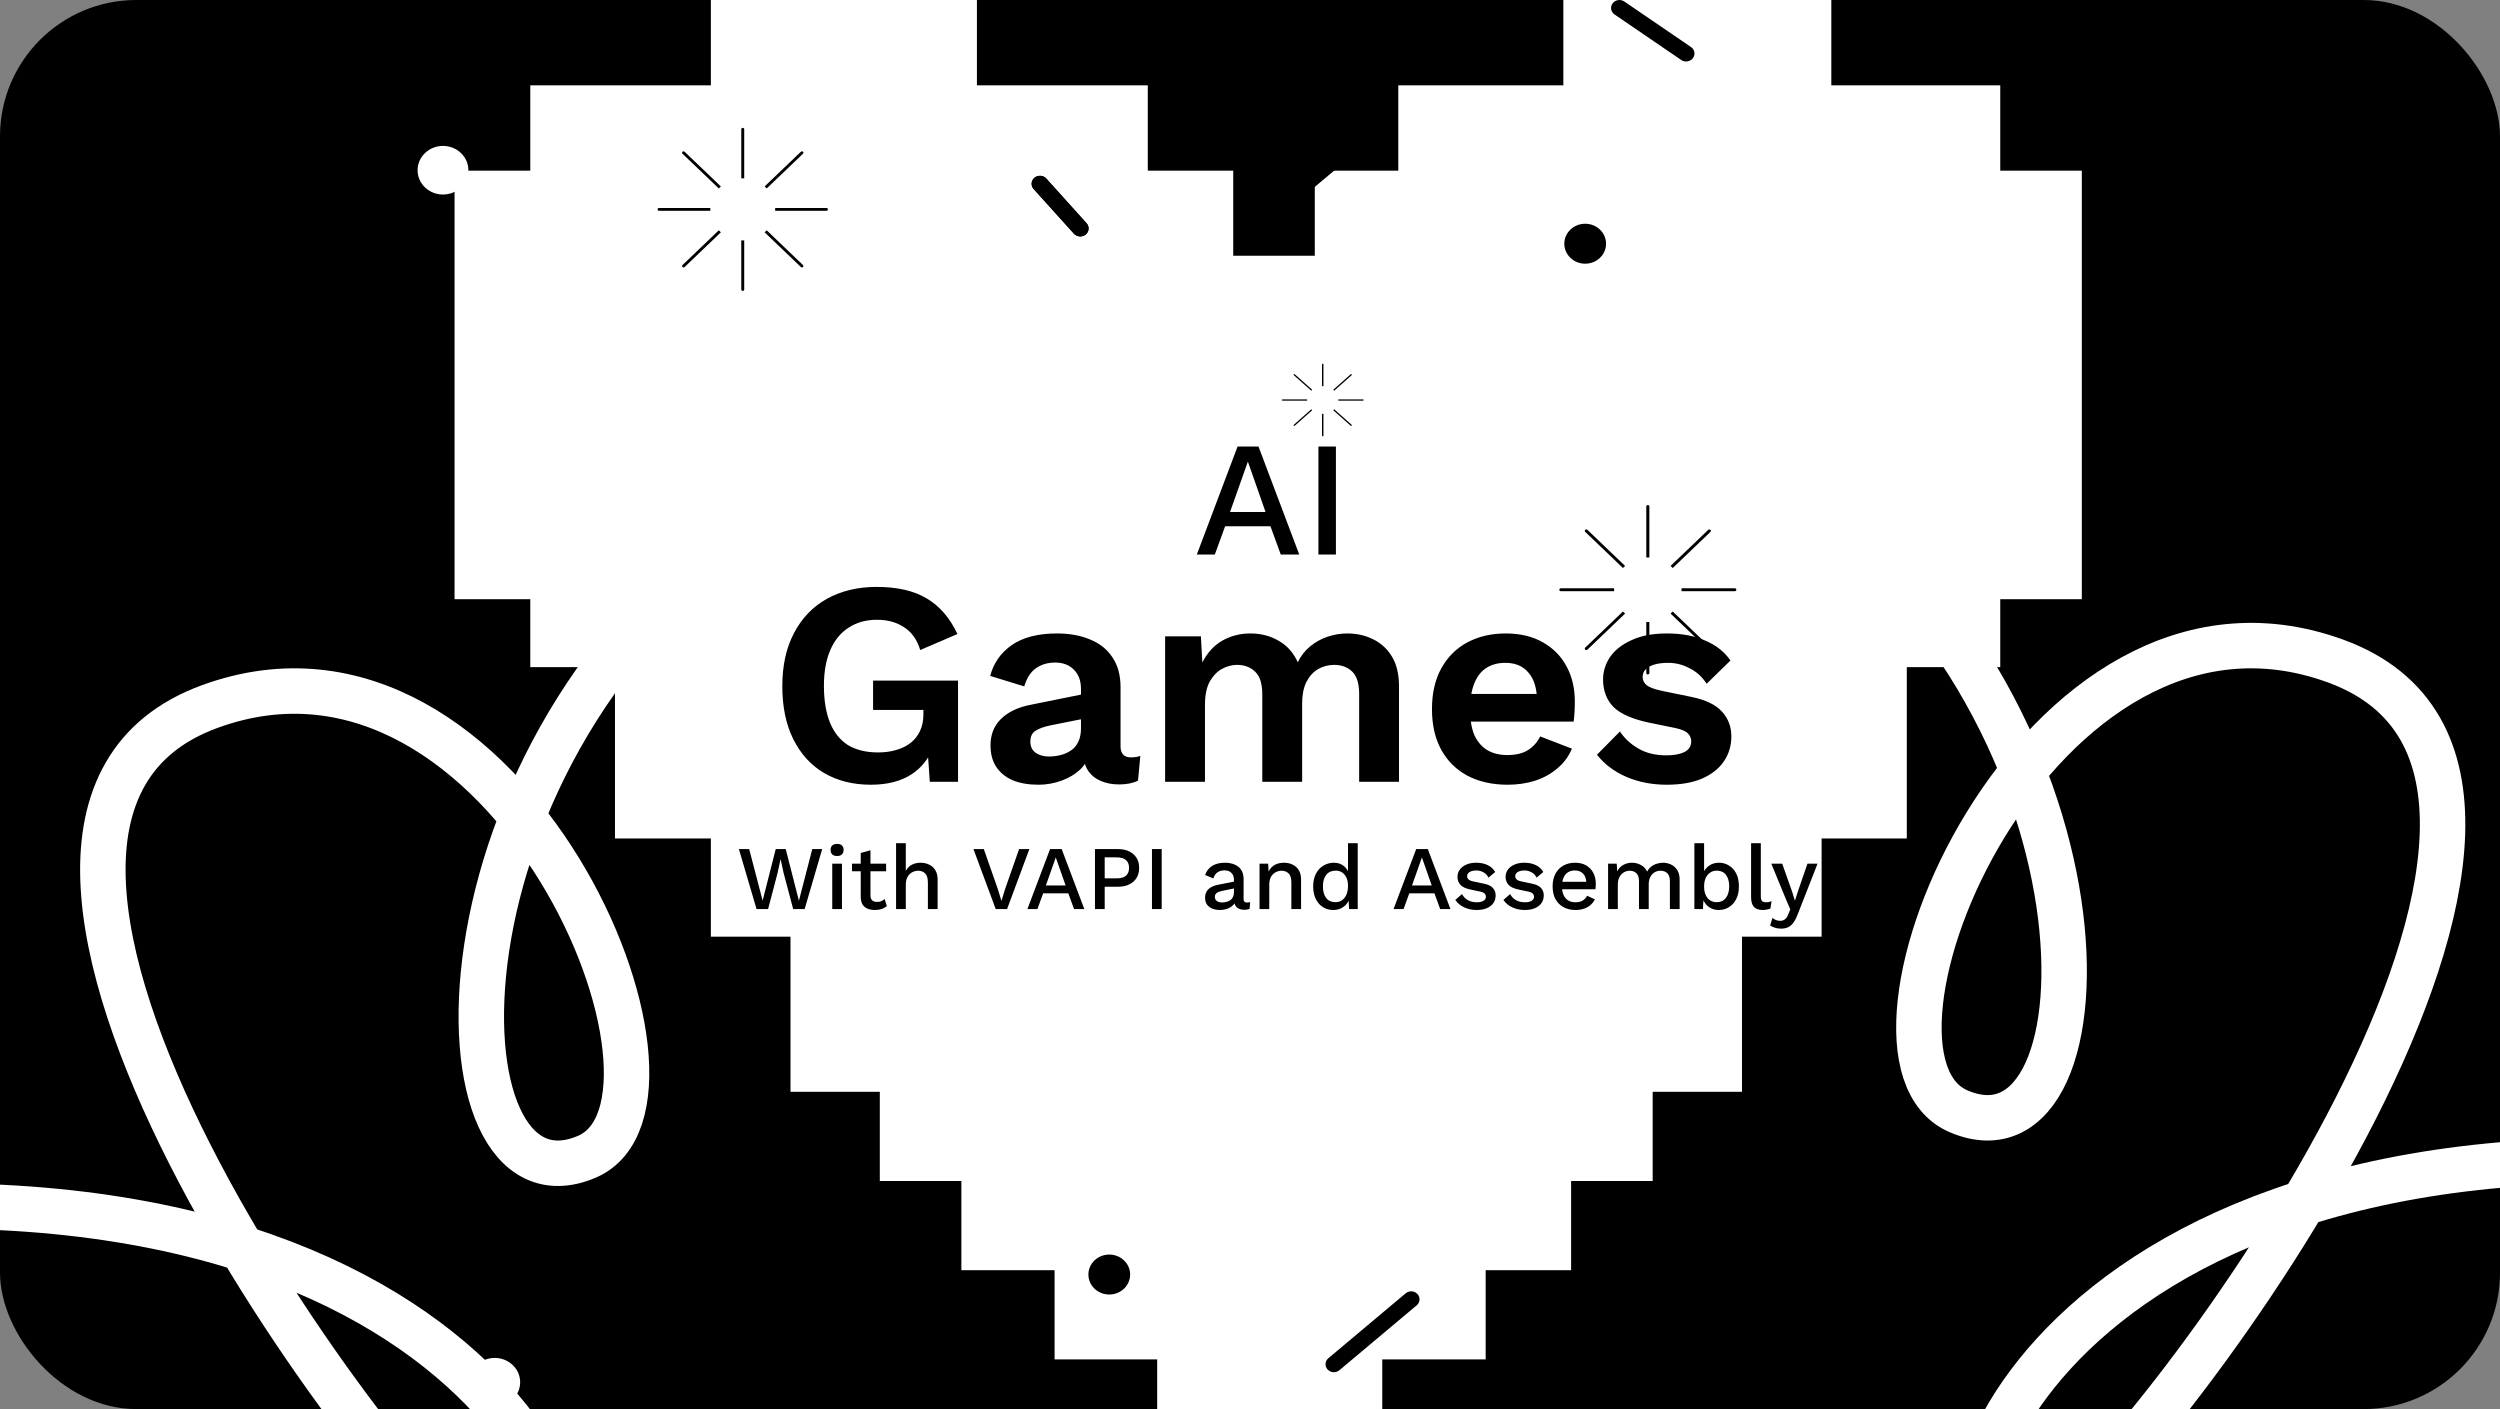 <svg width="275" height="155" viewBox="0 0 275 155" fill="none" xmlns="http://www.w3.org/2000/svg">
<rect x="0" y="0" width="275" height="155" fill="#808080" stroke="none"/>
<g clip-path="url(#clip0_114_78)">
<rect width="275" height="155" rx="15" fill="#A6EF9A" style="fill:#A6EF9A;fill:color(display-p3 0.651 0.937 0.604);fill-opacity:1;"/>
<path d="M107.46 9.386H126.257V18.773H135.655V28.133H144.627V18.773H153.812V9.386H171.968V0H201.445V9.386H220.028V18.773H229V65.915H220.028V73.382H209.748V92.232H200.377V103.032H191.619V120.098H181.794V129.91H172.822V139.724H163.424V149.536H152.049V160H127.289V149.536H116.004V139.724H105.751V129.91H96.779V120.098H86.954V103.032H78.196V92.232H67.648V73.382H58.331V65.915H50V18.773H58.331V9.386H78.196V0H107.46V9.386Z" fill="white" style="fill:white;fill-opacity:1;"/>
<path d="M35.299 108.206H30.045C30.047 108.254 30.049 108.303 30.049 108.351C30.049 108.399 30.047 108.447 30.045 108.496H35.299C35.383 108.496 35.45 108.431 35.45 108.351C35.45 108.271 35.383 108.206 35.299 108.206Z" fill="#070602" style="fill:#070602;fill:color(display-p3 0.028 0.024 0.008);fill-opacity:1;"/>
<path d="M23.406 108.206H18.151C18.068 108.206 18 108.271 18 108.351C18 108.431 18.068 108.496 18.151 108.496H23.406C23.404 108.447 23.402 108.399 23.402 108.351C23.402 108.303 23.404 108.254 23.406 108.206Z" fill="#070602" style="fill:#070602;fill:color(display-p3 0.028 0.024 0.008);fill-opacity:1;"/>
<path d="M26.876 105.173V100.145C26.876 100.065 26.808 100 26.725 100C26.641 100 26.573 100.065 26.573 100.145V105.173C26.624 105.172 26.674 105.17 26.725 105.17C26.775 105.17 26.826 105.172 26.876 105.173Z" fill="#070602" style="fill:#070602;fill:color(display-p3 0.028 0.024 0.008);fill-opacity:1;"/>
<path d="M26.573 111.527V116.556C26.573 116.636 26.641 116.701 26.725 116.701C26.808 116.701 26.876 116.636 26.876 116.556V111.527C26.826 111.529 26.775 111.531 26.725 111.531C26.674 111.531 26.624 111.529 26.573 111.527Z" fill="#070602" style="fill:#070602;fill:color(display-p3 0.028 0.024 0.008);fill-opacity:1;"/>
<path d="M29.18 106.206L32.895 102.65C32.954 102.593 32.954 102.502 32.895 102.446C32.835 102.389 32.74 102.389 32.681 102.446L28.966 106.002C29.04 106.066 29.112 106.135 29.18 106.206Z" fill="#070602" style="fill:#070602;fill:color(display-p3 0.028 0.024 0.008);fill-opacity:1;"/>
<path d="M24.271 110.495L20.555 114.05C20.496 114.107 20.496 114.199 20.555 114.255C20.585 114.283 20.624 114.298 20.662 114.298C20.701 114.298 20.74 114.283 20.769 114.255L24.485 110.699C24.41 110.635 24.338 110.566 24.271 110.495Z" fill="#070602" style="fill:#070602;fill:color(display-p3 0.028 0.024 0.008);fill-opacity:1;"/>
<path d="M28.966 110.699L32.681 114.255C32.71 114.283 32.75 114.298 32.788 114.298C32.826 114.298 32.866 114.283 32.895 114.255C32.954 114.198 32.954 114.106 32.895 114.05L29.18 110.495C29.112 110.566 29.04 110.635 28.966 110.699Z" fill="#070602" style="fill:#070602;fill:color(display-p3 0.028 0.024 0.008);fill-opacity:1;"/>
<path d="M24.485 106.002L20.769 102.446C20.71 102.389 20.614 102.389 20.555 102.446C20.496 102.503 20.496 102.594 20.555 102.65L24.271 106.206C24.338 106.135 24.41 106.066 24.485 106.002Z" fill="#070602" style="fill:#070602;fill:color(display-p3 0.028 0.024 0.008);fill-opacity:1;"/>
<path d="M257.299 20.206H252.045C252.047 20.254 252.049 20.303 252.049 20.351C252.049 20.399 252.047 20.447 252.045 20.496H257.299C257.383 20.496 257.451 20.431 257.451 20.351C257.451 20.271 257.383 20.206 257.299 20.206Z" fill="#070602" style="fill:#070602;fill:color(display-p3 0.028 0.024 0.008);fill-opacity:1;"/>
<path d="M245.406 20.206H240.151C240.068 20.206 240 20.271 240 20.351C240 20.431 240.068 20.496 240.151 20.496H245.406C245.404 20.447 245.402 20.399 245.402 20.351C245.402 20.303 245.404 20.254 245.406 20.206Z" fill="#070602" style="fill:#070602;fill:color(display-p3 0.028 0.024 0.008);fill-opacity:1;"/>
<path d="M248.876 17.174V12.145C248.876 12.065 248.808 12 248.725 12C248.641 12 248.573 12.065 248.573 12.145V17.174C248.624 17.172 248.674 17.17 248.725 17.17C248.775 17.17 248.826 17.172 248.876 17.174Z" fill="#070602" style="fill:#070602;fill:color(display-p3 0.028 0.024 0.008);fill-opacity:1;"/>
<path d="M248.573 23.527V28.556C248.573 28.636 248.641 28.701 248.725 28.701C248.808 28.701 248.876 28.636 248.876 28.556V23.527C248.826 23.529 248.775 23.531 248.725 23.531C248.674 23.531 248.624 23.529 248.573 23.527Z" fill="#070602" style="fill:#070602;fill:color(display-p3 0.028 0.024 0.008);fill-opacity:1;"/>
<path d="M251.18 18.206L254.895 14.65C254.954 14.594 254.954 14.502 254.895 14.446C254.835 14.389 254.74 14.389 254.681 14.446L250.966 18.002C251.04 18.066 251.112 18.135 251.18 18.206Z" fill="#070602" style="fill:#070602;fill:color(display-p3 0.028 0.024 0.008);fill-opacity:1;"/>
<path d="M246.271 22.495L242.555 26.05C242.496 26.107 242.496 26.199 242.555 26.255C242.585 26.283 242.624 26.297 242.662 26.297C242.701 26.297 242.74 26.283 242.769 26.255L246.485 22.699C246.41 22.635 246.338 22.566 246.271 22.495Z" fill="#070602" style="fill:#070602;fill:color(display-p3 0.028 0.024 0.008);fill-opacity:1;"/>
<path d="M250.966 22.699L254.681 26.255C254.71 26.283 254.75 26.297 254.788 26.297C254.826 26.297 254.866 26.283 254.895 26.255C254.954 26.198 254.954 26.106 254.895 26.05L251.18 22.495C251.112 22.566 251.04 22.635 250.966 22.699Z" fill="#070602" style="fill:#070602;fill:color(display-p3 0.028 0.024 0.008);fill-opacity:1;"/>
<path d="M246.485 18.002L242.769 14.446C242.71 14.389 242.614 14.389 242.555 14.446C242.496 14.503 242.496 14.594 242.555 14.65L246.271 18.206C246.338 18.135 246.41 18.066 246.485 18.002Z" fill="#070602" style="fill:#070602;fill:color(display-p3 0.028 0.024 0.008);fill-opacity:1;"/>
<path d="M149.922 43.931H147.212C147.213 43.954 147.214 43.977 147.214 44C147.214 44.023 147.213 44.047 147.212 44.07H149.922C149.965 44.07 150 44.039 150 44C150 43.962 149.965 43.931 149.922 43.931Z" fill="#070602" style="fill:#070602;fill:color(display-p3 0.028 0.024 0.008);fill-opacity:1;"/>
<path d="M143.788 43.931H141.078C141.035 43.931 141 43.962 141 44C141 44.039 141.035 44.07 141.078 44.07H143.788C143.787 44.047 143.786 44.023 143.786 44C143.786 43.977 143.787 43.954 143.788 43.931Z" fill="#070602" style="fill:#070602;fill:color(display-p3 0.028 0.024 0.008);fill-opacity:1;"/>
<path d="M145.578 42.478V40.069C145.578 40.031 145.543 40 145.5 40C145.457 40 145.422 40.031 145.422 40.069V42.478C145.448 42.477 145.474 42.476 145.5 42.476C145.526 42.476 145.552 42.477 145.578 42.478Z" fill="#070602" style="fill:#070602;fill:color(display-p3 0.028 0.024 0.008);fill-opacity:1;"/>
<path d="M145.422 45.522V47.931C145.422 47.969 145.457 48 145.5 48C145.543 48 145.578 47.969 145.578 47.931V45.522C145.552 45.523 145.526 45.524 145.5 45.524C145.474 45.524 145.448 45.523 145.422 45.522Z" fill="#070602" style="fill:#070602;fill:color(display-p3 0.028 0.024 0.008);fill-opacity:1;"/>
<path d="M146.766 42.973L148.682 41.27C148.713 41.242 148.713 41.198 148.682 41.172C148.651 41.144 148.602 41.144 148.572 41.172L146.656 42.875C146.694 42.906 146.731 42.939 146.766 42.973Z" fill="#070602" style="fill:#070602;fill:color(display-p3 0.028 0.024 0.008);fill-opacity:1;"/>
<path d="M144.234 45.027L142.318 46.73C142.287 46.758 142.287 46.802 142.318 46.828C142.333 46.842 142.353 46.849 142.373 46.849C142.393 46.849 142.413 46.842 142.428 46.828L144.344 45.125C144.306 45.094 144.269 45.061 144.234 45.027Z" fill="#070602" style="fill:#070602;fill:color(display-p3 0.028 0.024 0.008);fill-opacity:1;"/>
<path d="M146.656 45.125L148.572 46.828C148.587 46.842 148.607 46.849 148.627 46.849C148.647 46.849 148.667 46.842 148.682 46.828C148.713 46.801 148.713 46.757 148.682 46.73L146.766 45.027C146.731 45.061 146.694 45.094 146.656 45.125Z" fill="#070602" style="fill:#070602;fill:color(display-p3 0.028 0.024 0.008);fill-opacity:1;"/>
<path d="M144.344 42.875L142.428 41.172C142.398 41.144 142.348 41.144 142.318 41.172C142.287 41.199 142.287 41.243 142.318 41.27L144.234 42.973C144.269 42.939 144.306 42.906 144.344 42.875Z" fill="#070602" style="fill:#070602;fill:color(display-p3 0.028 0.024 0.008);fill-opacity:1;"/>
<path d="M90.91 22.877H85.267C85.269 22.929 85.272 22.981 85.272 23.033C85.272 23.084 85.269 23.136 85.267 23.188H90.91C91 23.188 91.073 23.119 91.073 23.033C91.073 22.947 91 22.877 90.91 22.877Z" fill="#070602" style="fill:#070602;fill:color(display-p3 0.028 0.024 0.008);fill-opacity:1;"/>
<path d="M78.137 22.877H72.493C72.404 22.877 72.331 22.947 72.331 23.033C72.331 23.119 72.404 23.188 72.493 23.188H78.137C78.135 23.136 78.132 23.084 78.132 23.033C78.132 22.981 78.135 22.929 78.137 22.877Z" fill="#070602" style="fill:#070602;fill:color(display-p3 0.028 0.024 0.008);fill-opacity:1;"/>
<path d="M81.864 19.62V14.219C81.864 14.133 81.791 14.064 81.701 14.064C81.612 14.064 81.539 14.133 81.539 14.219V19.62C81.593 19.618 81.647 19.616 81.701 19.616C81.756 19.616 81.81 19.618 81.864 19.62Z" fill="#070602" style="fill:#070602;fill:color(display-p3 0.028 0.024 0.008);fill-opacity:1;"/>
<path d="M81.539 26.444V31.845C81.539 31.931 81.612 32.001 81.701 32.001C81.791 32.001 81.864 31.931 81.864 31.845V26.444C81.81 26.446 81.756 26.448 81.701 26.448C81.647 26.448 81.593 26.446 81.539 26.444Z" fill="#070602" style="fill:#070602;fill:color(display-p3 0.028 0.024 0.008);fill-opacity:1;"/>
<path d="M84.338 20.729L88.328 16.91C88.392 16.849 88.392 16.751 88.328 16.691C88.264 16.63 88.161 16.63 88.099 16.691L84.108 20.51C84.188 20.579 84.265 20.653 84.338 20.729Z" fill="#070602" style="fill:#070602;fill:color(display-p3 0.028 0.024 0.008);fill-opacity:1;"/>
<path d="M79.066 25.335L75.076 29.154C75.012 29.215 75.012 29.314 75.076 29.374C75.107 29.404 75.149 29.419 75.19 29.419C75.231 29.419 75.274 29.404 75.305 29.374L79.296 25.555C79.215 25.485 79.138 25.412 79.066 25.335Z" fill="#070602" style="fill:#070602;fill:color(display-p3 0.028 0.024 0.008);fill-opacity:1;"/>
<path d="M84.108 25.555L88.099 29.374C88.13 29.404 88.172 29.419 88.213 29.419C88.254 29.419 88.297 29.404 88.328 29.374C88.392 29.312 88.392 29.214 88.328 29.154L84.338 25.335C84.265 25.412 84.188 25.485 84.108 25.555Z" fill="#070602" style="fill:#070602;fill:color(display-p3 0.028 0.024 0.008);fill-opacity:1;"/>
<path d="M79.296 20.51L75.305 16.691C75.241 16.63 75.138 16.63 75.076 16.691C75.012 16.752 75.012 16.85 75.076 16.91L79.066 20.729C79.138 20.653 79.215 20.579 79.296 20.51Z" fill="#070602" style="fill:#070602;fill:color(display-p3 0.028 0.024 0.008);fill-opacity:1;"/>
<path d="M190.831 64.711H184.967C184.969 64.765 184.971 64.819 184.971 64.873C184.971 64.927 184.969 64.981 184.967 65.034H190.831C190.924 65.034 191 64.962 191 64.873C191 64.783 190.924 64.711 190.831 64.711Z" fill="#070602" style="fill:#070602;fill:color(display-p3 0.028 0.024 0.008);fill-opacity:1;"/>
<path d="M177.557 64.711H171.692C171.599 64.711 171.523 64.783 171.523 64.873C171.523 64.962 171.599 65.034 171.692 65.034H177.557C177.555 64.981 177.552 64.927 177.552 64.873C177.552 64.819 177.555 64.765 177.557 64.711Z" fill="#070602" style="fill:#070602;fill:color(display-p3 0.028 0.024 0.008);fill-opacity:1;"/>
<path d="M181.43 61.326V55.714C181.43 55.624 181.355 55.552 181.261 55.552C181.168 55.552 181.092 55.624 181.092 55.714V61.326C181.149 61.324 181.205 61.322 181.261 61.322C181.318 61.322 181.374 61.324 181.43 61.326Z" fill="#070602" style="fill:#070602;fill:color(display-p3 0.028 0.024 0.008);fill-opacity:1;"/>
<path d="M181.092 68.418V74.031C181.092 74.12 181.168 74.192 181.261 74.192C181.355 74.192 181.43 74.12 181.43 74.031V68.418C181.374 68.42 181.318 68.422 181.261 68.422C181.205 68.422 181.149 68.42 181.092 68.418Z" fill="#070602" style="fill:#070602;fill:color(display-p3 0.028 0.024 0.008);fill-opacity:1;"/>
<path d="M184.001 62.479L188.148 58.51C188.214 58.447 188.214 58.344 188.148 58.282C188.081 58.218 187.974 58.218 187.909 58.282L183.762 62.251C183.846 62.323 183.925 62.399 184.001 62.479Z" fill="#070602" style="fill:#070602;fill:color(display-p3 0.028 0.024 0.008);fill-opacity:1;"/>
<path d="M178.523 67.265L174.376 71.234C174.309 71.297 174.309 71.4 174.376 71.462C174.408 71.493 174.452 71.51 174.495 71.51C174.538 71.51 174.582 71.493 174.614 71.462L178.761 67.493C178.678 67.421 178.598 67.345 178.523 67.265Z" fill="#070602" style="fill:#070602;fill:color(display-p3 0.028 0.024 0.008);fill-opacity:1;"/>
<path d="M183.762 67.493L187.909 71.462C187.942 71.493 187.986 71.51 188.028 71.51C188.071 71.51 188.115 71.493 188.148 71.462C188.214 71.399 188.214 71.296 188.148 71.234L184.001 67.265C183.925 67.345 183.846 67.421 183.762 67.493Z" fill="#070602" style="fill:#070602;fill:color(display-p3 0.028 0.024 0.008);fill-opacity:1;"/>
<path d="M178.761 62.251L174.614 58.282C174.548 58.218 174.441 58.218 174.376 58.282C174.309 58.346 174.309 58.448 174.376 58.51L178.523 62.479C178.598 62.399 178.678 62.323 178.761 62.251Z" fill="#070602" style="fill:#070602;fill:color(display-p3 0.028 0.024 0.008);fill-opacity:1;"/>
<path d="M26.959 8.19C26.711 8.19 26.463 8.095 26.283 7.905C25.94 7.548 25.965 6.991 26.338 6.664L33.653 0.232C34.026 -0.097 34.608 -0.073 34.95 0.284C35.293 0.641 35.267 1.198 34.895 1.527L27.58 7.96C27.404 8.114 27.181 8.192 26.959 8.192V8.19Z" fill="#070602" style="fill:#070602;fill:color(display-p3 0.028 0.024 0.008);fill-opacity:1;"/>
<path d="M143.419 21.28C143.164 21.28 142.911 21.178 142.729 20.981C142.394 20.615 142.431 20.062 142.813 19.74L151.318 12.599C151.7 12.279 152.281 12.316 152.615 12.68C152.949 13.046 152.912 13.599 152.53 13.921L144.026 21.062C143.851 21.208 143.636 21.28 143.419 21.28Z" fill="#FFDFFE" style="fill:#FFDFFE;fill:color(display-p3 1 0.875 0.995);fill-opacity:1;"/>
<path d="M185.474 6.766C185.291 6.766 185.103 6.713 184.942 6.603L177.603 1.594C177.19 1.313 177.094 0.763 177.388 0.369C177.682 -0.027 178.257 -0.118 178.669 0.163L186.007 5.172C186.42 5.453 186.516 6.003 186.222 6.397C186.042 6.638 185.761 6.766 185.472 6.766H185.474Z" fill="#2461FF" style="fill:#2461FF;fill:color(display-p3 0.141 0.38 1);fill-opacity:1;"/>
<path d="M50.704 20.615C51.795 19.571 51.795 17.878 50.704 16.834C49.613 15.789 47.844 15.789 46.753 16.834C45.662 17.878 45.662 19.571 46.753 20.615C47.844 21.659 49.613 21.659 50.704 20.615Z" fill="white" style="fill:white;fill-opacity:1;"/>
<path d="M27.927 66.498C29.018 65.454 29.018 63.761 27.927 62.717C26.836 61.673 25.067 61.673 23.976 62.717C22.884 63.761 22.884 65.454 23.976 66.498C25.067 67.543 26.836 67.543 27.927 66.498Z" fill="#EDFF20" style="fill:#EDFF20;fill:color(display-p3 0.93 1 0.126);fill-opacity:1;"/>
<path d="M174.371 29.007C175.639 29.007 176.667 28.023 176.667 26.809C176.667 25.596 175.639 24.612 174.371 24.612C173.102 24.612 172.074 25.596 172.074 26.809C172.074 28.023 173.102 29.007 174.371 29.007Z" fill="#A041FF" style="fill:#A041FF;fill:color(display-p3 0.628 0.255 1);fill-opacity:1;"/>
<path d="M26.959 141.972C26.711 141.972 26.463 141.877 26.283 141.688C25.94 141.331 25.965 140.773 26.338 140.446L33.653 134.014C34.026 133.685 34.608 133.71 34.95 134.067C35.293 134.424 35.267 134.981 34.895 135.31L27.58 141.742C27.404 141.897 27.181 141.974 26.959 141.974V141.972Z" fill="#2761FF" style="fill:#2761FF;fill:color(display-p3 0.153 0.38 1);fill-opacity:1;"/>
<path d="M146.726 150.944C146.471 150.944 146.217 150.842 146.035 150.645C145.701 150.279 145.738 149.725 146.12 149.404L154.625 142.263C155.007 141.943 155.587 141.98 155.921 142.344C156.256 142.709 156.219 143.263 155.837 143.585L147.332 150.726C147.158 150.872 146.943 150.944 146.726 150.944Z" fill="#FFDFFE" style="fill:#FFDFFE;fill:color(display-p3 1 0.875 0.995);fill-opacity:1;"/>
<path d="M82.64 142.386C82.383 142.386 82.126 142.283 81.944 142.082L77.513 137.169C77.183 136.801 77.225 136.246 77.609 135.929C77.993 135.613 78.573 135.653 78.904 136.021L83.335 140.934C83.665 141.302 83.623 141.857 83.239 142.174C83.066 142.316 82.851 142.386 82.64 142.386Z" fill="#EDFF20" style="fill:#EDFF20;fill:color(display-p3 0.93 1 0.126);fill-opacity:1;"/>
<path d="M185.474 140.549C185.291 140.549 185.103 140.496 184.942 140.385L177.603 135.377C177.19 135.095 177.094 134.545 177.388 134.151C177.682 133.756 178.257 133.664 178.669 133.946L186.007 138.954C186.42 139.235 186.516 139.786 186.222 140.179C186.042 140.42 185.761 140.549 185.472 140.549H185.474Z" fill="#070602" style="fill:#070602;fill:color(display-p3 0.028 0.024 0.008);fill-opacity:1;"/>
<path d="M56.399 153.936C57.49 152.892 57.49 151.199 56.399 150.155C55.307 149.111 53.538 149.111 52.447 150.155C51.356 151.199 51.356 152.892 52.447 153.936C53.538 154.981 55.307 154.981 56.399 153.936Z" fill="white" style="fill:white;fill-opacity:1;"/>
<path d="M122.019 142.397C123.287 142.397 124.315 141.413 124.315 140.199C124.315 138.986 123.287 138.002 122.019 138.002C120.751 138.002 119.723 138.986 119.723 140.199C119.723 141.413 120.751 142.397 122.019 142.397Z" fill="#A041FF" style="fill:#A041FF;fill:color(display-p3 0.628 0.255 1);fill-opacity:1;"/>
<path d="M193.296 127.395C194.564 127.395 195.592 126.411 195.592 125.197C195.592 123.984 194.564 123 193.296 123C192.028 123 191 123.984 191 125.197C191 126.411 192.028 127.395 193.296 127.395Z" fill="#A041FF" style="fill:#A041FF;fill:color(display-p3 0.628 0.255 1);fill-opacity:1;"/>
<path d="M118.827 26.008C118.57 26.008 118.313 25.904 118.131 25.704L113.7 20.79C113.369 20.423 113.412 19.867 113.796 19.551C114.18 19.235 114.76 19.275 115.091 19.642L119.521 24.556C119.852 24.923 119.81 25.479 119.426 25.795C119.253 25.938 119.038 26.008 118.827 26.008Z" fill="#EDFF20" style="fill:#EDFF20;fill:color(display-p3 0.93 1 0.126);fill-opacity:1;"/>
<path d="M118.827 26.008C118.57 26.008 118.313 25.904 118.131 25.704L113.7 20.79C113.369 20.423 113.412 19.867 113.796 19.551C114.18 19.235 114.76 19.275 115.091 19.642L119.521 24.556C119.852 24.923 119.81 25.479 119.426 25.795C119.253 25.938 119.038 26.008 118.827 26.008Z" fill="#EDFF20" style="fill:#EDFF20;fill:color(display-p3 0.93 1 0.126);fill-opacity:1;"/>
<path d="M95.783 86.32C93.842 86.32 92.135 85.893 90.663 85.04C89.213 84.187 88.082 82.949 87.271 81.328C86.461 79.707 86.055 77.755 86.055 75.472C86.055 73.211 86.482 71.269 87.335 69.648C88.189 68.005 89.394 66.747 90.951 65.872C92.53 64.997 94.354 64.56 96.423 64.56C98.706 64.56 100.551 64.987 101.959 65.84C103.367 66.672 104.487 67.973 105.319 69.744L101.223 71.504C100.882 70.373 100.295 69.541 99.463 69.008C98.653 68.453 97.65 68.176 96.455 68.176C95.261 68.176 94.226 68.464 93.351 69.04C92.477 69.595 91.805 70.416 91.335 71.504C90.866 72.571 90.631 73.883 90.631 75.44C90.631 77.04 90.855 78.395 91.303 79.504C91.751 80.592 92.413 81.413 93.287 81.968C94.183 82.501 95.282 82.768 96.583 82.768C97.287 82.768 97.938 82.683 98.535 82.512C99.154 82.341 99.687 82.085 100.135 81.744C100.583 81.403 100.935 80.965 101.191 80.432C101.447 79.899 101.575 79.28 101.575 78.576V78.096H96.039V74.864H105.383V86H102.279L101.959 81.392L102.727 81.936C102.258 83.344 101.426 84.432 100.231 85.2C99.058 85.947 97.575 86.32 95.783 86.32ZM118.908 75.792C118.908 74.875 118.642 74.16 118.108 73.648C117.596 73.136 116.914 72.88 116.06 72.88C115.271 72.88 114.578 73.083 113.98 73.488C113.383 73.893 112.946 74.565 112.668 75.504L108.924 74.352C109.287 72.944 110.076 71.813 111.292 70.96C112.53 70.107 114.183 69.68 116.252 69.68C117.66 69.68 118.887 69.904 119.932 70.352C120.978 70.779 121.788 71.429 122.364 72.304C122.962 73.179 123.26 74.277 123.26 75.6V82.096C123.26 82.907 123.644 83.312 124.412 83.312C124.775 83.312 125.116 83.259 125.436 83.152L125.18 85.872C124.626 86.149 123.932 86.288 123.1 86.288C122.354 86.288 121.682 86.16 121.084 85.904C120.487 85.648 120.018 85.264 119.676 84.752C119.335 84.219 119.164 83.557 119.164 82.768V82.64L119.932 82.512C119.804 83.323 119.452 84.016 118.876 84.592C118.3 85.147 117.596 85.573 116.764 85.872C115.954 86.171 115.111 86.32 114.236 86.32C113.148 86.32 112.21 86.16 111.42 85.84C110.631 85.499 110.023 85.008 109.596 84.368C109.17 83.728 108.956 82.939 108.956 82C108.956 80.805 109.34 79.835 110.108 79.088C110.876 78.32 111.975 77.797 113.404 77.52L119.42 76.304L119.388 79.024L115.548 79.792C114.823 79.941 114.268 80.144 113.884 80.4C113.522 80.635 113.34 81.029 113.34 81.584C113.34 82.117 113.532 82.523 113.916 82.8C114.322 83.077 114.802 83.216 115.356 83.216C115.804 83.216 116.242 83.163 116.668 83.056C117.095 82.949 117.479 82.779 117.82 82.544C118.162 82.309 118.428 81.989 118.62 81.584C118.812 81.179 118.908 80.688 118.908 80.112V75.792ZM128.163 86V70H132.099L132.259 72.88C132.793 71.813 133.518 71.013 134.435 70.48C135.374 69.947 136.409 69.68 137.539 69.68C138.691 69.68 139.726 69.947 140.643 70.48C141.582 71.013 142.286 71.803 142.755 72.848C143.097 72.144 143.555 71.557 144.131 71.088C144.707 70.619 145.347 70.267 146.051 70.032C146.755 69.797 147.47 69.68 148.195 69.68C149.241 69.68 150.19 69.893 151.043 70.32C151.918 70.747 152.611 71.387 153.123 72.24C153.635 73.093 153.891 74.181 153.891 75.504V86H149.507V76.368C149.507 75.195 149.251 74.363 148.739 73.872C148.227 73.381 147.566 73.136 146.755 73.136C146.115 73.136 145.518 73.296 144.963 73.616C144.43 73.936 144.003 74.416 143.683 75.056C143.385 75.675 143.235 76.453 143.235 77.392V86H138.851V76.368C138.851 75.195 138.585 74.363 138.051 73.872C137.539 73.381 136.878 73.136 136.067 73.136C135.513 73.136 134.958 73.285 134.403 73.584C133.87 73.883 133.422 74.352 133.059 74.992C132.718 75.632 132.547 76.475 132.547 77.52V86H128.163ZM165.837 86.32C164.152 86.32 162.68 85.989 161.421 85.328C160.184 84.667 159.224 83.717 158.541 82.48C157.859 81.243 157.517 79.749 157.517 78C157.517 76.251 157.859 74.757 158.541 73.52C159.224 72.283 160.173 71.333 161.389 70.672C162.627 70.011 164.035 69.68 165.613 69.68C167.235 69.68 168.611 70.011 169.741 70.672C170.872 71.312 171.736 72.197 172.333 73.328C172.931 74.437 173.229 75.707 173.229 77.136C173.229 77.563 173.219 77.968 173.197 78.352C173.176 78.736 173.144 79.077 173.101 79.376H160.333V76.336H171.181L169.069 77.104C169.069 75.76 168.76 74.725 168.141 74C167.544 73.275 166.691 72.912 165.581 72.912C164.771 72.912 164.067 73.104 163.469 73.488C162.893 73.872 162.456 74.448 162.157 75.216C161.859 75.963 161.709 76.912 161.709 78.064C161.709 79.195 161.869 80.133 162.189 80.88C162.531 81.605 163 82.149 163.597 82.512C164.216 82.875 164.952 83.056 165.805 83.056C166.744 83.056 167.501 82.875 168.077 82.512C168.653 82.149 169.101 81.648 169.421 81.008L172.909 82.352C172.568 83.184 172.045 83.899 171.341 84.496C170.659 85.093 169.837 85.552 168.877 85.872C167.939 86.171 166.925 86.32 165.837 86.32ZM183.345 86.32C181.723 86.32 180.241 86.032 178.897 85.456C177.574 84.88 176.497 84.069 175.665 83.024L178.193 80.464C178.705 81.232 179.387 81.861 180.241 82.352C181.094 82.843 182.107 83.088 183.281 83.088C184.113 83.088 184.774 82.971 185.265 82.736C185.777 82.48 186.033 82.085 186.033 81.552C186.033 81.211 185.915 80.923 185.681 80.688C185.446 80.432 184.977 80.229 184.273 80.08L181.457 79.504C179.601 79.12 178.278 78.544 177.489 77.776C176.721 76.987 176.337 75.973 176.337 74.736C176.337 73.861 176.593 73.04 177.105 72.272C177.638 71.504 178.427 70.885 179.473 70.416C180.518 69.925 181.819 69.68 183.377 69.68C184.977 69.68 186.363 69.936 187.537 70.448C188.731 70.939 189.67 71.675 190.353 72.656L187.729 75.216C187.259 74.469 186.641 73.904 185.873 73.52C185.126 73.115 184.337 72.912 183.505 72.912C182.907 72.912 182.395 72.976 181.969 73.104C181.542 73.232 181.222 73.413 181.009 73.648C180.795 73.861 180.689 74.139 180.689 74.48C180.689 74.821 180.838 75.12 181.137 75.376C181.435 75.611 181.979 75.813 182.769 75.984L186.033 76.656C187.611 76.976 188.742 77.52 189.425 78.288C190.107 79.035 190.449 79.941 190.449 81.008C190.449 82.032 190.171 82.949 189.617 83.76C189.083 84.549 188.283 85.179 187.217 85.648C186.171 86.096 184.881 86.32 183.345 86.32Z" fill="black" style="fill:black;fill-opacity:1;"/>
<path d="M142.918 61H140.884L139.75 57.886H134.764L133.63 61H131.65L136.132 49.12H138.436L142.918 61ZM135.304 56.32H139.21L137.266 50.776L135.304 56.32ZM146.951 49.12V61H145.025V49.12H146.951Z" fill="black" style="fill:black;fill-opacity:1;"/>
<path d="M83.22 100L81.28 93.4H82.41L83.89 99.07L85.33 93.4H86.43L87.88 99.08L89.35 93.4H90.44L88.51 100H87.25L86.2 96.04L85.87 94.52H85.86L85.53 96.04L84.49 100H83.22ZM92.087 94.16C91.853 94.16 91.674 94.103 91.547 93.99C91.427 93.87 91.367 93.703 91.367 93.49C91.367 93.277 91.427 93.113 91.547 93C91.674 92.887 91.853 92.83 92.087 92.83C92.314 92.83 92.487 92.887 92.607 93C92.734 93.113 92.797 93.277 92.797 93.49C92.797 93.703 92.734 93.87 92.607 93.99C92.487 94.103 92.314 94.16 92.087 94.16ZM92.617 95V100H91.547V95H92.617ZM95.751 93.53V98.5C95.751 98.747 95.814 98.927 95.941 99.04C96.074 99.153 96.251 99.21 96.471 99.21C96.651 99.21 96.808 99.183 96.941 99.13C97.074 99.07 97.198 98.99 97.311 98.89L97.551 99.67C97.398 99.803 97.208 99.91 96.981 99.99C96.761 100.063 96.514 100.1 96.241 100.1C95.954 100.1 95.691 100.053 95.451 99.96C95.211 99.867 95.024 99.717 94.891 99.51C94.758 99.297 94.688 99.02 94.681 98.68V93.83L95.751 93.53ZM97.471 95V95.84H93.721V95H97.471ZM98.568 100V92.75H99.638V95.8C99.805 95.487 100.028 95.26 100.308 95.12C100.595 94.973 100.912 94.9 101.258 94.9C101.612 94.9 101.928 94.97 102.208 95.11C102.495 95.243 102.722 95.447 102.888 95.72C103.055 95.993 103.138 96.34 103.138 96.76V100H102.068V97.1C102.068 96.607 101.965 96.263 101.758 96.07C101.558 95.877 101.305 95.78 100.998 95.78C100.785 95.78 100.572 95.833 100.358 95.94C100.152 96.04 99.978 96.207 99.838 96.44C99.705 96.667 99.638 96.973 99.638 97.36V100H98.568ZM113.229 93.4L110.779 100H109.529L107.079 93.4H108.219L109.759 97.79L110.159 99.1L110.559 97.8L112.099 93.4H113.229ZM119.276 100H118.146L117.516 98.27H114.746L114.116 100H113.016L115.506 93.4H116.786L119.276 100ZM115.046 97.4H117.216L116.136 94.32L115.046 97.4ZM122.987 93.4C123.46 93.4 123.867 93.483 124.207 93.65C124.553 93.817 124.823 94.053 125.017 94.36C125.21 94.667 125.307 95.037 125.307 95.47C125.307 95.897 125.21 96.267 125.017 96.58C124.823 96.887 124.553 97.123 124.207 97.29C123.867 97.457 123.46 97.54 122.987 97.54H121.517V100H120.447V93.4H122.987ZM122.817 96.62C123.29 96.62 123.637 96.523 123.857 96.33C124.083 96.13 124.197 95.843 124.197 95.47C124.197 95.09 124.083 94.803 123.857 94.61C123.637 94.41 123.29 94.31 122.817 94.31H121.517V96.62H122.817ZM127.786 93.4V100H126.716V93.4H127.786ZM135.736 96.79C135.736 96.457 135.642 96.2 135.456 96.02C135.276 95.833 135.026 95.74 134.706 95.74C134.406 95.74 134.149 95.81 133.936 95.95C133.722 96.09 133.566 96.317 133.466 96.63L132.566 96.25C132.692 95.843 132.939 95.517 133.306 95.27C133.679 95.023 134.159 94.9 134.746 94.9C135.146 94.9 135.499 94.967 135.806 95.1C136.112 95.227 136.352 95.42 136.526 95.68C136.706 95.94 136.796 96.273 136.796 96.68V98.91C136.796 99.157 136.919 99.28 137.166 99.28C137.286 99.28 137.402 99.263 137.516 99.23L137.456 99.97C137.302 100.043 137.109 100.08 136.876 100.08C136.662 100.08 136.469 100.043 136.296 99.97C136.129 99.89 135.996 99.773 135.896 99.62C135.802 99.46 135.756 99.263 135.756 99.03V98.96L135.976 98.95C135.916 99.21 135.792 99.427 135.606 99.6C135.419 99.767 135.202 99.893 134.956 99.98C134.709 100.06 134.459 100.1 134.206 100.1C133.892 100.1 133.609 100.05 133.356 99.95C133.109 99.85 132.912 99.7 132.766 99.5C132.626 99.293 132.556 99.04 132.556 98.74C132.556 98.367 132.676 98.06 132.916 97.82C133.162 97.58 133.509 97.417 133.956 97.33L135.896 96.95L135.886 97.7L134.476 97.99C134.196 98.043 133.986 98.12 133.846 98.22C133.706 98.32 133.636 98.467 133.636 98.66C133.636 98.847 133.706 98.997 133.846 99.11C133.992 99.217 134.186 99.27 134.426 99.27C134.592 99.27 134.752 99.25 134.906 99.21C135.066 99.17 135.209 99.107 135.336 99.02C135.462 98.927 135.559 98.81 135.626 98.67C135.699 98.523 135.736 98.35 135.736 98.15V96.79ZM138.549 100V95H139.499L139.569 96.3L139.429 96.16C139.522 95.873 139.655 95.637 139.829 95.45C140.009 95.257 140.219 95.117 140.459 95.03C140.705 94.943 140.965 94.9 141.239 94.9C141.592 94.9 141.909 94.97 142.189 95.11C142.475 95.243 142.702 95.447 142.869 95.72C143.035 95.993 143.119 96.34 143.119 96.76V100H142.049V97.09C142.049 96.597 141.945 96.257 141.739 96.07C141.539 95.877 141.285 95.78 140.979 95.78C140.759 95.78 140.545 95.833 140.339 95.94C140.132 96.04 139.959 96.203 139.819 96.43C139.685 96.657 139.619 96.96 139.619 97.34V100H138.549ZM146.66 100.1C146.247 100.1 145.87 99.997 145.53 99.79C145.197 99.583 144.933 99.287 144.74 98.9C144.547 98.513 144.45 98.05 144.45 97.51C144.45 96.95 144.553 96.477 144.76 96.09C144.967 95.703 145.243 95.41 145.59 95.21C145.937 95.003 146.317 94.9 146.73 94.9C147.157 94.9 147.517 95.017 147.81 95.25C148.103 95.483 148.3 95.787 148.4 96.16L148.28 96.27V92.75H149.35V100H148.4L148.32 98.64L148.46 98.65C148.413 98.95 148.303 99.21 148.13 99.43C147.957 99.643 147.74 99.81 147.48 99.93C147.227 100.043 146.953 100.1 146.66 100.1ZM146.89 99.24C147.177 99.24 147.423 99.167 147.63 99.02C147.837 98.873 147.997 98.667 148.11 98.4C148.223 98.133 148.28 97.813 148.28 97.44C148.28 97.093 148.223 96.797 148.11 96.55C147.997 96.297 147.837 96.103 147.63 95.97C147.43 95.837 147.197 95.77 146.93 95.77C146.483 95.77 146.137 95.923 145.89 96.23C145.643 96.537 145.52 96.96 145.52 97.5C145.52 98.04 145.64 98.467 145.88 98.78C146.12 99.087 146.457 99.24 146.89 99.24ZM159.55 100H158.42L157.79 98.27H155.02L154.39 100H153.29L155.78 93.4H157.06L159.55 100ZM155.32 97.4H157.49L156.41 94.32L155.32 97.4ZM162.431 100.1C161.931 100.1 161.475 100.003 161.061 99.81C160.648 99.617 160.321 99.343 160.081 98.99L160.821 98.35C160.968 98.623 161.178 98.843 161.451 99.01C161.731 99.17 162.065 99.25 162.451 99.25C162.758 99.25 163.001 99.197 163.181 99.09C163.361 98.983 163.451 98.833 163.451 98.64C163.451 98.513 163.408 98.403 163.321 98.31C163.241 98.21 163.085 98.133 162.851 98.08L161.801 97.86C161.268 97.753 160.888 97.583 160.661 97.35C160.435 97.11 160.321 96.807 160.321 96.44C160.321 96.167 160.401 95.913 160.561 95.68C160.721 95.447 160.955 95.26 161.261 95.12C161.575 94.973 161.948 94.9 162.381 94.9C162.881 94.9 163.308 94.99 163.661 95.17C164.015 95.343 164.285 95.593 164.471 95.92L163.731 96.54C163.605 96.273 163.418 96.077 163.171 95.95C162.925 95.817 162.668 95.75 162.401 95.75C162.188 95.75 162.005 95.777 161.851 95.83C161.698 95.883 161.581 95.957 161.501 96.05C161.421 96.143 161.381 96.253 161.381 96.38C161.381 96.513 161.431 96.63 161.531 96.73C161.631 96.83 161.811 96.907 162.071 96.96L163.211 97.2C163.691 97.293 164.028 97.453 164.221 97.68C164.421 97.9 164.521 98.17 164.521 98.49C164.521 98.81 164.438 99.093 164.271 99.34C164.105 99.58 163.865 99.767 163.551 99.9C163.238 100.033 162.865 100.1 162.431 100.1ZM167.724 100.1C167.224 100.1 166.767 100.003 166.354 99.81C165.941 99.617 165.614 99.343 165.374 98.99L166.114 98.35C166.261 98.623 166.471 98.843 166.744 99.01C167.024 99.17 167.357 99.25 167.744 99.25C168.051 99.25 168.294 99.197 168.474 99.09C168.654 98.983 168.744 98.833 168.744 98.64C168.744 98.513 168.701 98.403 168.614 98.31C168.534 98.21 168.377 98.133 168.144 98.08L167.094 97.86C166.561 97.753 166.181 97.583 165.954 97.35C165.727 97.11 165.614 96.807 165.614 96.44C165.614 96.167 165.694 95.913 165.854 95.68C166.014 95.447 166.247 95.26 166.554 95.12C166.867 94.973 167.241 94.9 167.674 94.9C168.174 94.9 168.601 94.99 168.954 95.17C169.307 95.343 169.577 95.593 169.764 95.92L169.024 96.54C168.897 96.273 168.711 96.077 168.464 95.95C168.217 95.817 167.961 95.75 167.694 95.75C167.481 95.75 167.297 95.777 167.144 95.83C166.991 95.883 166.874 95.957 166.794 96.05C166.714 96.143 166.674 96.253 166.674 96.38C166.674 96.513 166.724 96.63 166.824 96.73C166.924 96.83 167.104 96.907 167.364 96.96L168.504 97.2C168.984 97.293 169.321 97.453 169.514 97.68C169.714 97.9 169.814 98.17 169.814 98.49C169.814 98.81 169.731 99.093 169.564 99.34C169.397 99.58 169.157 99.767 168.844 99.9C168.531 100.033 168.157 100.1 167.724 100.1ZM173.307 100.1C172.807 100.1 172.367 99.997 171.987 99.79C171.607 99.583 171.311 99.287 171.097 98.9C170.891 98.507 170.787 98.04 170.787 97.5C170.787 96.96 170.891 96.497 171.097 96.11C171.311 95.717 171.604 95.417 171.977 95.21C172.351 95.003 172.774 94.9 173.247 94.9C173.734 94.9 174.147 95 174.487 95.2C174.827 95.4 175.087 95.673 175.267 96.02C175.447 96.367 175.537 96.76 175.537 97.2C175.537 97.32 175.534 97.433 175.527 97.54C175.521 97.647 175.511 97.74 175.497 97.82H171.477V97H175.027L174.497 97.16C174.497 96.707 174.384 96.36 174.157 96.12C173.931 95.873 173.621 95.75 173.227 95.75C172.941 95.75 172.691 95.817 172.477 95.95C172.264 96.083 172.101 96.283 171.987 96.55C171.874 96.81 171.817 97.13 171.817 97.51C171.817 97.883 171.877 98.2 171.997 98.46C172.117 98.72 172.287 98.917 172.507 99.05C172.727 99.183 172.987 99.25 173.287 99.25C173.621 99.25 173.891 99.187 174.097 99.06C174.304 98.933 174.467 98.757 174.587 98.53L175.437 98.93C175.317 99.17 175.154 99.38 174.947 99.56C174.747 99.733 174.507 99.867 174.227 99.96C173.947 100.053 173.641 100.1 173.307 100.1ZM176.889 100V95H177.839L177.889 95.84C178.062 95.52 178.292 95.283 178.579 95.13C178.872 94.977 179.182 94.9 179.509 94.9C179.869 94.9 180.199 94.983 180.499 95.15C180.805 95.31 181.035 95.553 181.189 95.88C181.295 95.66 181.442 95.477 181.629 95.33C181.815 95.183 182.022 95.077 182.249 95.01C182.475 94.937 182.699 94.9 182.919 94.9C183.239 94.9 183.539 94.967 183.819 95.1C184.099 95.233 184.325 95.437 184.499 95.71C184.672 95.983 184.759 96.333 184.759 96.76V100H183.689V96.93C183.689 96.523 183.592 96.23 183.399 96.05C183.205 95.87 182.959 95.78 182.659 95.78C182.425 95.78 182.209 95.837 182.009 95.95C181.815 96.063 181.659 96.233 181.539 96.46C181.419 96.68 181.359 96.953 181.359 97.28V100H180.289V96.93C180.289 96.523 180.192 96.23 179.999 96.05C179.805 95.87 179.559 95.78 179.259 95.78C179.059 95.78 178.859 95.833 178.659 95.94C178.459 96.047 178.292 96.213 178.159 96.44C178.025 96.667 177.959 96.967 177.959 97.34V100H176.889ZM189.061 100.1C188.767 100.1 188.497 100.043 188.251 99.93C188.011 99.817 187.807 99.66 187.641 99.46C187.474 99.253 187.351 99.023 187.271 98.77L187.401 98.6L187.321 100H186.381V92.75H187.451V96.26L187.331 96.09C187.457 95.743 187.674 95.46 187.981 95.24C188.287 95.013 188.657 94.9 189.091 94.9C189.491 94.9 189.857 95.003 190.191 95.21C190.531 95.417 190.797 95.713 190.991 96.1C191.184 96.487 191.281 96.957 191.281 97.51C191.281 98.05 191.181 98.513 190.981 98.9C190.787 99.287 190.521 99.583 190.181 99.79C189.847 99.997 189.474 100.1 189.061 100.1ZM188.831 99.24C189.264 99.24 189.601 99.087 189.841 98.78C190.087 98.467 190.211 98.04 190.211 97.5C190.211 96.96 190.091 96.537 189.851 96.23C189.611 95.923 189.274 95.77 188.841 95.77C188.561 95.77 188.317 95.843 188.111 95.99C187.904 96.13 187.741 96.33 187.621 96.59C187.507 96.85 187.451 97.16 187.451 97.52C187.451 97.873 187.507 98.18 187.621 98.44C187.734 98.693 187.894 98.89 188.101 99.03C188.314 99.17 188.557 99.24 188.831 99.24ZM193.69 92.75V98.6C193.69 98.847 193.734 99.017 193.82 99.11C193.907 99.203 194.05 99.25 194.25 99.25C194.37 99.25 194.47 99.243 194.55 99.23C194.637 99.21 194.744 99.177 194.87 99.13L194.75 99.93C194.637 99.983 194.507 100.023 194.36 100.05C194.214 100.083 194.067 100.1 193.92 100.1C193.474 100.1 193.144 99.987 192.93 99.76C192.724 99.527 192.62 99.17 192.62 98.69V92.75H193.69ZM199.931 95L197.741 100.59C197.594 100.977 197.434 101.283 197.261 101.51C197.094 101.737 196.901 101.9 196.681 102C196.461 102.1 196.204 102.15 195.911 102.15C195.671 102.15 195.448 102.117 195.241 102.05C195.041 101.99 194.864 101.907 194.711 101.8L194.971 100.97C195.098 101.077 195.231 101.157 195.371 101.21C195.518 101.263 195.674 101.29 195.841 101.29C196.021 101.29 196.181 101.24 196.321 101.14C196.468 101.047 196.598 100.857 196.711 100.57L196.931 100.03L196.401 98.79L194.841 95H196.041L197.151 98.14L197.441 99.08L197.771 98.05L198.821 95H199.931Z" fill="#3F4553" style="fill:#3F4553;fill:color(display-p3 0.247 0.271 0.326);fill-opacity:1;"/>
<path d="M196 52C233.898 76.979 232.865 129.683 215.453 122.247C201.08 116.109 223.991 60.701 256.918 72.716C292.078 85.546 238.653 158.82 223.991 169.519C209.329 180.218 214.697 129.494 283 127.703" stroke="white" style="stroke:white;stroke-opacity:1;" stroke-width="5"/>
<path d="M84 57C46.102 81.979 47.135 134.683 64.547 127.247C78.921 121.109 56.009 65.701 23.082 77.716C-12.078 90.546 41.347 163.82 56.009 174.519C70.671 185.218 65.303 134.494 -3 132.703" stroke="white" style="stroke:white;stroke-opacity:1;" stroke-width="5"/>
<path d="M244.299 125.206H239.045C239.047 125.254 239.049 125.303 239.049 125.351C239.049 125.399 239.047 125.447 239.045 125.496H244.299C244.383 125.496 244.451 125.431 244.451 125.351C244.451 125.271 244.383 125.206 244.299 125.206Z" fill="#070602" style="fill:#070602;fill:color(display-p3 0.028 0.024 0.008);fill-opacity:1;"/>
<path d="M232.406 125.206H227.151C227.068 125.206 227 125.271 227 125.351C227 125.431 227.068 125.496 227.151 125.496H232.406C232.404 125.447 232.402 125.399 232.402 125.351C232.402 125.303 232.404 125.254 232.406 125.206Z" fill="#070602" style="fill:#070602;fill:color(display-p3 0.028 0.024 0.008);fill-opacity:1;"/>
<path d="M235.876 122.173V117.145C235.876 117.065 235.808 117 235.725 117C235.641 117 235.573 117.065 235.573 117.145V122.173C235.624 122.172 235.674 122.17 235.725 122.17C235.775 122.17 235.826 122.172 235.876 122.173Z" fill="#070602" style="fill:#070602;fill:color(display-p3 0.028 0.024 0.008);fill-opacity:1;"/>
<path d="M235.573 128.527V133.556C235.573 133.636 235.641 133.701 235.725 133.701C235.808 133.701 235.876 133.636 235.876 133.556V128.527C235.826 128.529 235.775 128.531 235.725 128.531C235.674 128.531 235.624 128.529 235.573 128.527Z" fill="#070602" style="fill:#070602;fill:color(display-p3 0.028 0.024 0.008);fill-opacity:1;"/>
<path d="M238.18 123.206L241.895 119.65C241.954 119.593 241.954 119.502 241.895 119.446C241.835 119.389 241.74 119.389 241.681 119.446L237.966 123.002C238.04 123.066 238.112 123.135 238.18 123.206Z" fill="#070602" style="fill:#070602;fill:color(display-p3 0.028 0.024 0.008);fill-opacity:1;"/>
<path d="M233.271 127.495L229.555 131.05C229.496 131.107 229.496 131.199 229.555 131.255C229.585 131.283 229.624 131.298 229.662 131.298C229.701 131.298 229.74 131.283 229.769 131.255L233.485 127.699C233.41 127.635 233.338 127.566 233.271 127.495Z" fill="#070602" style="fill:#070602;fill:color(display-p3 0.028 0.024 0.008);fill-opacity:1;"/>
<path d="M237.966 127.699L241.681 131.255C241.71 131.283 241.75 131.298 241.788 131.298C241.826 131.298 241.866 131.283 241.895 131.255C241.954 131.198 241.954 131.106 241.895 131.05L238.18 127.495C238.112 127.566 238.04 127.635 237.966 127.699Z" fill="#070602" style="fill:#070602;fill:color(display-p3 0.028 0.024 0.008);fill-opacity:1;"/>
<path d="M233.485 123.002L229.769 119.446C229.71 119.389 229.614 119.389 229.555 119.446C229.496 119.503 229.496 119.594 229.555 119.65L233.271 123.206C233.338 123.135 233.41 123.066 233.485 123.002Z" fill="#070602" style="fill:#070602;fill:color(display-p3 0.028 0.024 0.008);fill-opacity:1;"/>
</g>
<defs>
<clipPath id="clip0_114_78">
<rect width="275" height="155" rx="15" fill="white" style="fill:white;fill-opacity:1;"/>
</clipPath>
</defs>
</svg>
